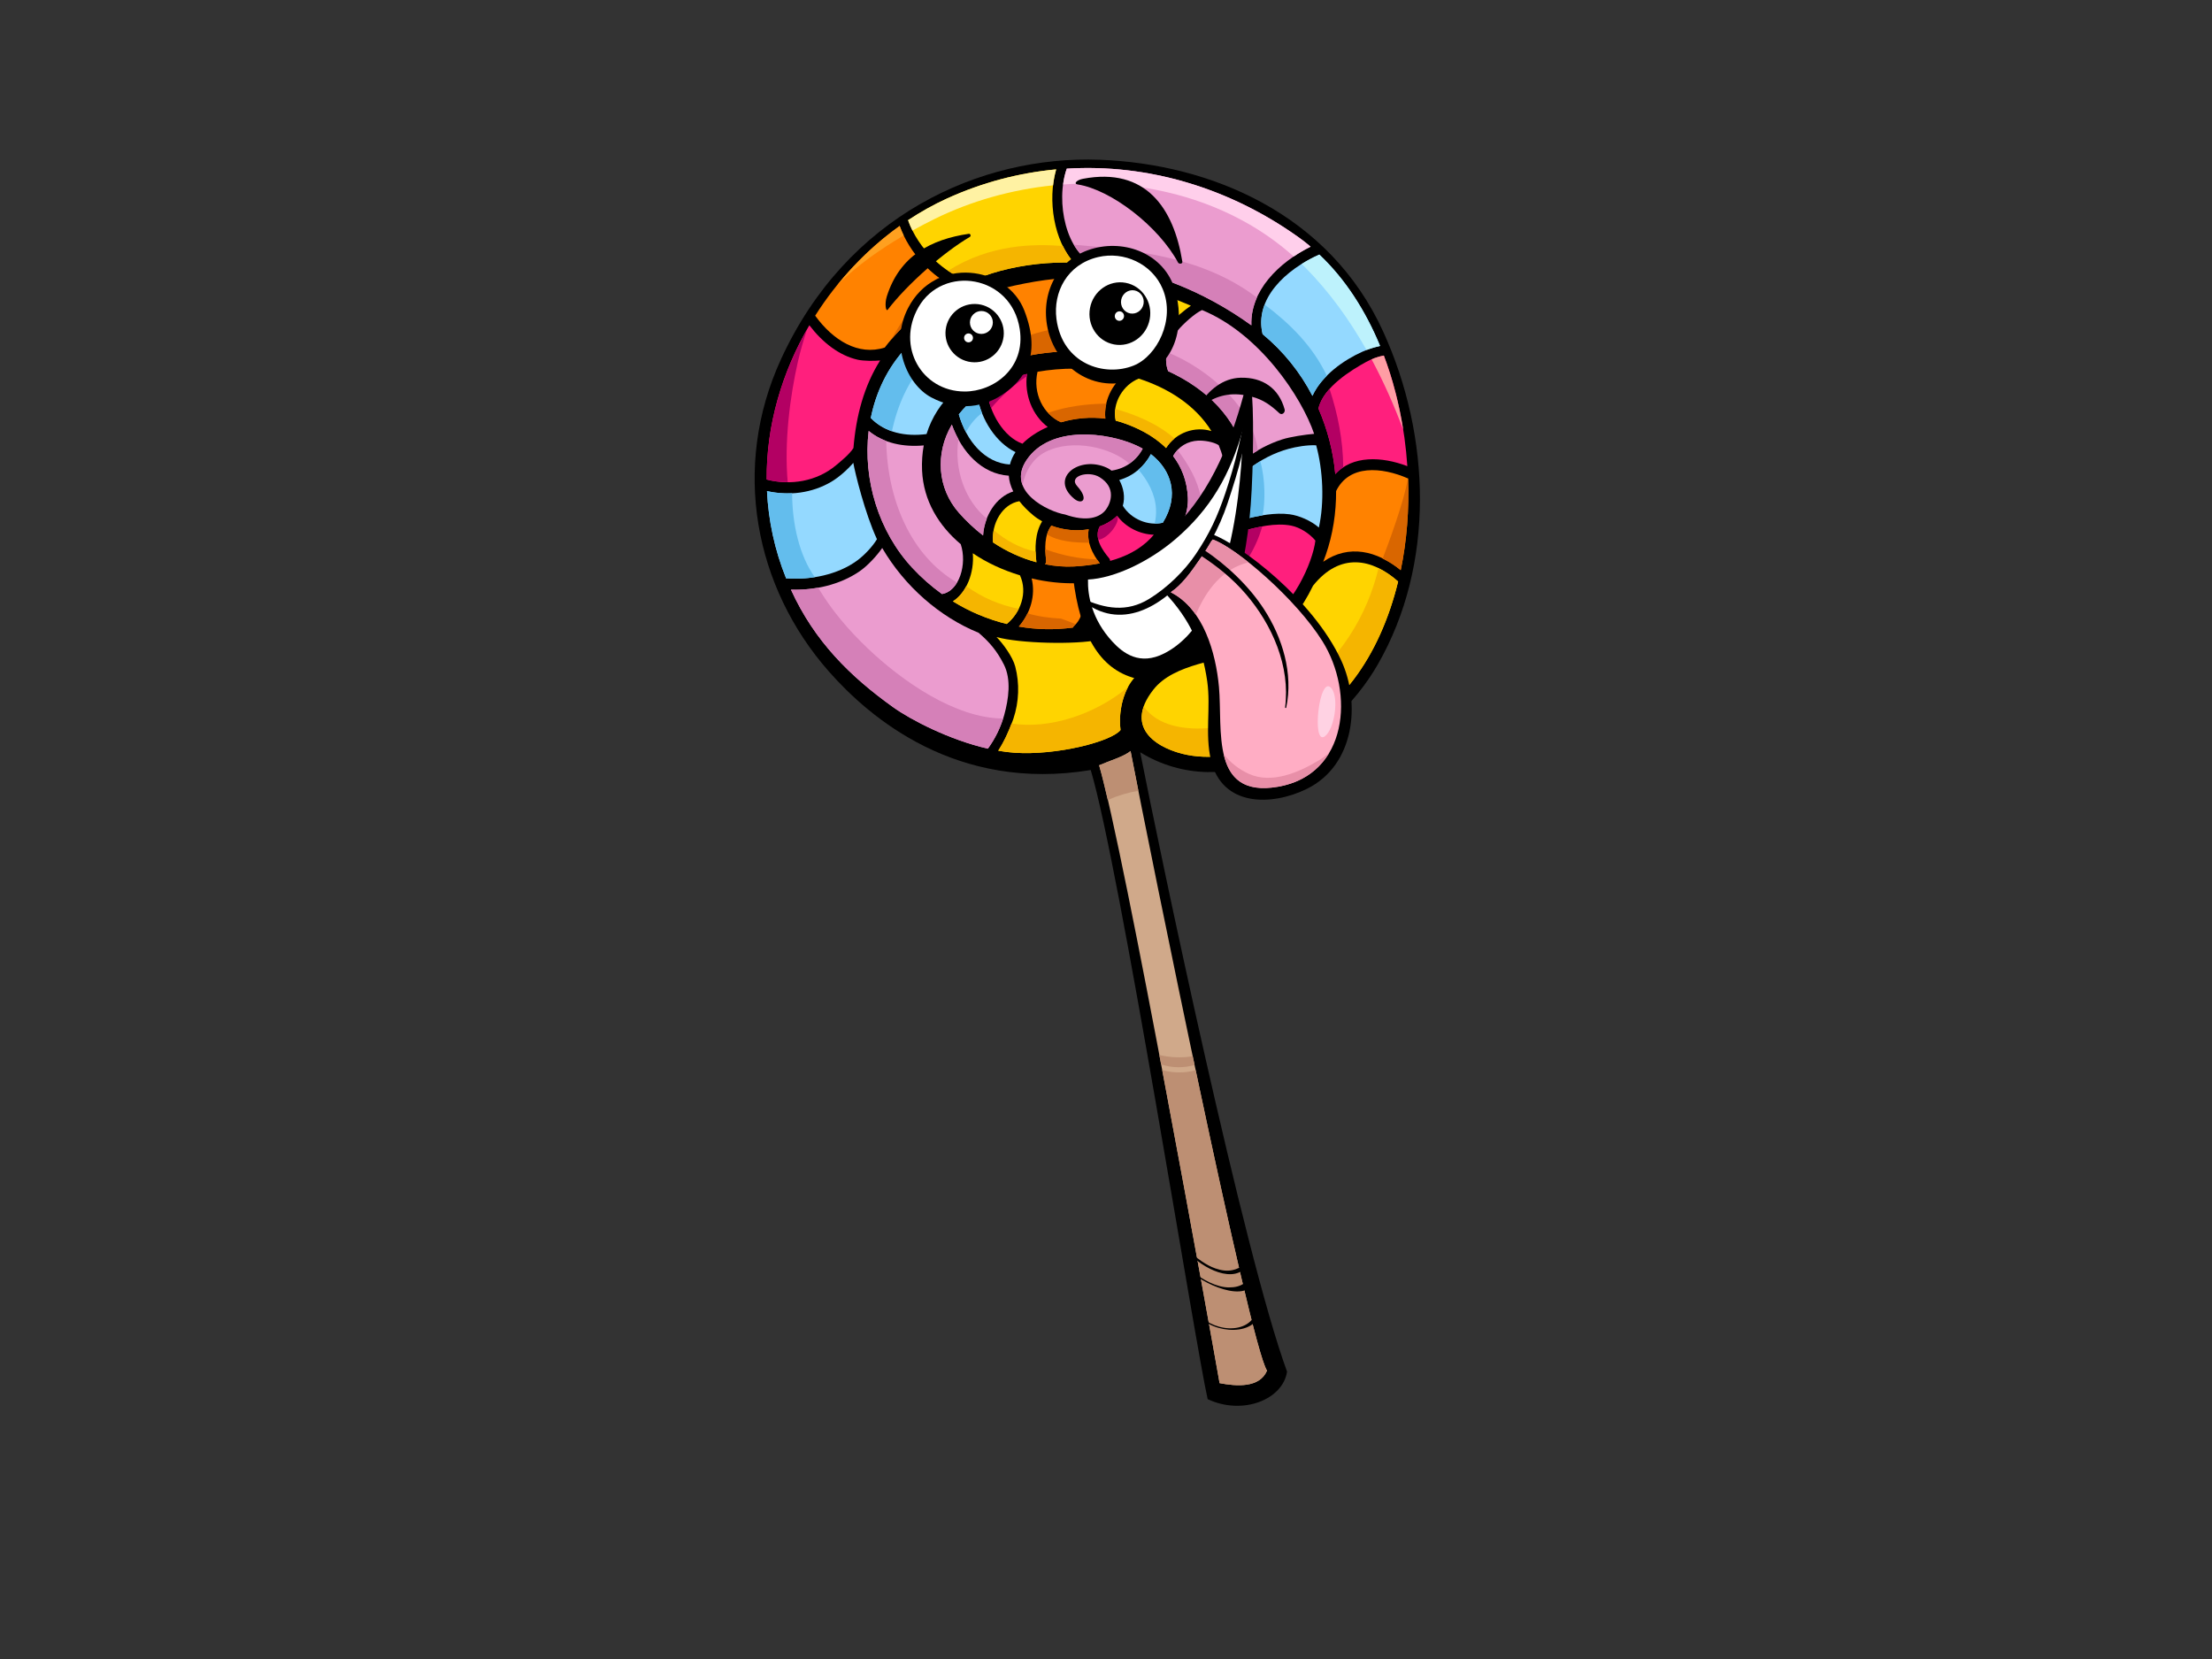 <?xml version="1.0" encoding="utf-8"?>
<!-- Generator: Adobe Illustrator 17.0.0, SVG Export Plug-In . SVG Version: 6.00 Build 0)  -->
<!DOCTYPE svg PUBLIC "-//W3C//DTD SVG 1.1//EN" "http://www.w3.org/Graphics/SVG/1.1/DTD/svg11.dtd">
<svg version="1.1" id="Layer_1" xmlns="http://www.w3.org/2000/svg" xmlns:xlink="http://www.w3.org/1999/xlink" x="0px" y="0px"
	 width="800px" height="600px" viewBox="0 0 800 600" enable-background="new 0 0 800 600" xml:space="preserve">
<rect x="0" y="0" width="800" height="600" fill="#333333" stroke="none"/>
<g>
	<g>
		<path d="M397.765,57.778c-43.393-1.623-91.484,20.327-115.276,72.074c-18.056,39.25-9.576,82.523,17.292,113.005
			c14.69,16.677,46.117,43.661,94.697,35.636c10.558,35.371,37.852,208.286,42.292,227.531c12.786,5.991,27.25,0.073,28.706-9.961
			c-15.717-42.873-45.891-187.452-53.114-223.99c31.061,18.976,69.129-2.52,85.924-31.753c20.83-36.218,19.198-82.578,1.966-120.379
			C480.772,77.182,437.644,59.275,397.765,57.778z"/>
		<path fill="#D0A98A" d="M458.236,495.701c-2.709,6.396-11.165,5.653-17.152,4.535c-2.254-13.029-34.392-192.315-43.566-223.459
			c3.935-1.717,8.913-3.114,11.366-5.156C416.423,310.62,452.141,486.788,458.236,495.701z"/>
		<path fill="#BD8F73" d="M432.037,385.19c-0.226-1.062-0.45-2.127-0.674-3.189c-3.962,0.657-8.098,0.49-12.062-0.451
			c0.215,1.133,0.428,2.263,0.64,3.396C423.823,386.279,428.068,386.279,432.037,385.19z"/>
		<path fill="#BD8F73" d="M420.333,387.002c10.06,53.241,19.564,106.361,20.751,113.234c5.987,1.118,14.443,1.86,17.152-4.535
			c-3.206-4.691-14.616-55.674-25.801-108.624C428.471,388.125,424.274,388.13,420.333,387.002z"/>
		<path fill="#BD8F73" d="M411.688,285.989c-1.178-6.015-2.142-10.909-2.804-14.368c-2.453,2.042-7.431,3.439-11.366,5.156
			c0.809,2.765,1.867,7.065,3.118,12.554C404.387,287.684,408.065,286.602,411.688,285.989z"/>
		<path fill="#FFD400" d="M474.881,211.822c-8.572,17.591-17.635,19.682-24.61,23.191c-8.639,4.339-25.526,4.683-33.163,14.433
			c-11.295,14.44,2.515,21.678,12.358,23.582c9.844,1.906,21.338-0.325,30.953-4.644c9.609-4.315,20.3-10.977,29.103-22.58
			c7.559-9.971,12.897-22.209,16.13-35.493C496.349,201.987,484.661,199.61,474.881,211.822z"/>
		<path fill="#FF1F7D" d="M500.484,128.592c-2.111,0.395-4.236,1.104-6.364,2.285c-5.168,2.853-15.527,9.045-17.289,16.889
			c3.274,7.557,5.376,15.592,6.084,23.69c6.206-6.799,16.791-6.415,26.07-2.862C508.065,154.788,505.204,141.098,500.484,128.592z"
			/>
		<path fill="#FF9DA4" d="M507.485,155.406c-1.466-9.263-3.794-18.313-7.001-26.814c-1.473,0.273-2.95,0.718-4.434,1.35
			C500.428,138.114,504.207,146.651,507.485,155.406z"/>
		<path fill="#EB9CCF" d="M310.897,206.61c-7.128,4.909-16.378,6.968-24.837,6.648c8.52,18.707,21.495,31.464,37.007,42.54
			c6.339,4.538,20.292,11.785,34.205,14.967c2.679-3.653,4.755-7.894,5.926-12.187c1.57-5.734,2.611-12.82-0.129-18.243
			c-2.522-4.986-5.269-8.178-9.135-11.479c-14.052-5.714-26.743-16.764-34.871-30.668
			C317.084,201.063,313.729,204.662,310.897,206.61z"/>
		<path fill="#94D9FF" d="M300.645,174.243c-6.961,4.121-15.392,5.157-23.25,3.372c0.513,10.526,2.721,21.156,6.939,31.609
			c0.134-0.027,0.247-0.073,0.393-0.058c8.219,0.633,18.245-1.215,25.419-6.546c2.45-1.824,5.421-4.936,7.018-7.611
			c-4.315-9.287-7.896-23.881-8.555-27.614C306.484,169.904,303.318,172.662,300.645,174.243z"/>
		<path fill="#FFD400" d="M410.453,244.908c0.004-6.929-7.543-12.1-13.218-13.482c-8.093,1.751-28.387,1.327-36.836-1.031
			c2.269,2.268,5.864,7.145,6.779,10.674c1.606,6.134,1.369,12.796-0.681,18.906c-1.346,3.99-3.183,7.958-5.469,11.533
			c1.969,0.342,3.927,0.594,5.843,0.732c15.409,1.038,35.109-4.079,38.388-8.217c-0.725-5.137,0.32-12.275,3.762-17.271
			C409.473,246.109,409.949,245.495,410.453,244.908z"/>
		<path fill="#FF8200" d="M448.245,219.382c-3.137-3.614-7.556-5.636-12.364-6.505c-8.593,8.452-19.786,14.271-31.447,17.688
			c2.721,1.484,5.206,3.526,6.962,6.085c1.053,1.538,2.331,4.419,2.75,6.318c9.744-6.82,25.633-8.382,38.72-14.545
			C452.054,225.668,449.852,221.239,448.245,219.382z"/>
		<path fill="#FF1F7D" d="M467.075,190.12c-5.755-1.179-12.501,0.514-18.11,2.045c-2.226,6.599-5.64,12.359-9.908,17.319
			c1.62,0.439,3.181,1.016,4.658,1.729c2.487,1.205,4.738,2.809,6.633,4.858c2.108,2.277,4.917,6.747,5.992,10.174
			c11.247-6.575,18.402-22.742,19.392-30.736C473.568,192.887,470.085,190.738,467.075,190.12z"/>
		<path fill="#EB9CCF" d="M314.163,155.852c-2.093,17.584,3.565,36.38,15.798,49.535c3.305,3.56,6.914,6.708,10.727,9.452
			c6.262-1.057,9.176-10.846,6.775-18.032c-7.96-6.701-13.465-15.653-13.985-26.619c-0.137-3.226,0.086-6.246,0.608-9.096
			C326.765,161.756,319.588,160.325,314.163,155.852z"/>
		<path fill="#94D9FF" d="M327.617,125.861c-6.673,7.186-10.807,15.991-12.689,25.31c5.154,5.34,12.595,6.794,20.164,5.817
			c1.894-6.131,5.331-11.318,9.905-15.552c-7.463-2.887-13.432-10.924-13.169-19.716
			C330.392,123.029,328.982,124.388,327.617,125.861z"/>
		<path fill="#FFD400" d="M368.884,208.072c-6.05-1.834-11.916-4.501-17.059-7.984c0.598,7-2.268,14.297-7.194,17.39
			c6.088,3.784,12.659,6.505,19.469,8.19C369.099,221.606,371.78,214.31,368.884,208.072z"/>
		<path fill="#EB9CCF" d="M433.27,159.36c-3.591,0.171-7.088,2.037-8.992,5.587c3.052,3.997,5.059,8.949,5.33,15.057
			c0.212,5.134-1.663,9.619-4.595,13.47c4.019,3.01,7.042,7.021,7.999,11.921c5.841-6.35,9.94-14.239,10.72-23.911
			c0.654-7.996-0.565-14.739-2.983-20.497C438.82,159.776,435.424,159.258,433.27,159.36z"/>
		<path fill="#94D9FF" d="M422.542,196.322c-3.784,3.9-8.555,7.007-12.936,9.291c3.666,3.33,4.587,8.865,3.13,14.006
			c6.062-2.811,11.951-6.437,16.952-10.958C429.614,203.433,426.679,199.278,422.542,196.322z"/>
		<path fill="#FFD400" d="M374.829,203.311c-0.592-5.173-0.523-10.487,2.074-14.763c-1.188-0.662-2.303-1.421-3.326-2.275
			c-2.005-1.683-3.623-3.352-4.904-5.013c-6.168,1.053-10.196,8.106-9.523,14.916c4.877,3.24,10.177,5.678,15.685,7.167
			C374.83,203.331,374.83,203.328,374.829,203.311z"/>
		<path fill="#FF8200" d="M393.739,191.422c-4.472,0.757-9.247,0.286-13.498-1.319c-2.588,3.437-2.39,8.207-1.912,12.471
			c0.075,0.618-0.082,1.123-0.355,1.501c3.442,0.677,6.946,0.98,10.475,0.795c2.987-0.167,6.16-0.519,9.325-1.133
			C395.063,200.299,392.912,195.9,393.739,191.422z"/>
		<path fill="#FF1F7D" d="M404.013,186.504c-0.272,0.293-0.547,0.572-0.869,0.829c-1.616,1.332-3.452,2.328-5.408,3.054
			c-0.011,0.015-0.009,0.041-0.018,0.051c-2.232,4.053,1.033,8.62,3.374,11.409c0.274,0.323,0.374,0.672,0.415,1.009
			c5.405-1.487,10.601-3.97,14.662-8.193c0.405-0.42,0.742-0.851,1.122-1.276C412.281,193.253,407.104,190.726,404.013,186.504z"/>
		<path fill="#EB9CCF" d="M399.962,184.326c1.801-2.399,3.834-8.011-2.293-11.756c-4.07-2.491-11.359-0.366-8.129,3.204
			c4.463,4.928,1.744,6.893-1.011,4.637c-9.15-7.522,1.791-15.845,11.813-11.232c0.583,0.274,1.133,0.621,1.657,1.032
			c5.23-0.788,9.074-3.762,11.269-7.944c-0.73-0.415-1.487-0.809-2.273-1.165c-10.469-4.775-31.042-7.406-39.64,5.154
			c-7.794,11.389,7.875,18.837,13.835,19.824C392.981,188.796,397.762,187.258,399.962,184.326z"/>
		<path fill="#94D9FF" d="M404.797,173.605c1.565,2.773,2.184,6.248,1.284,9.311c3.015,4.897,9.281,7.407,14.477,6.122
			c6.113-9.922,3.051-19.092-4.324-24.792C413.849,168.727,409.944,172.101,404.797,173.605z"/>
		<path fill="#94D9FF" d="M346.77,149.869c2.754,9.676,9.464,17.593,18.477,18.129c0.411-1.572,1.084-3.076,2.021-4.491
			c-6.909-3.309-12.31-11.489-13.832-20.141C350.81,145.34,348.607,147.544,346.77,149.869z"/>
		<path fill="#EB9CCF" d="M344.241,153.564c-6.178,10.575-5.148,23.088,2.498,31.817c2.672,3.039,5.632,5.821,8.801,8.283
			c0.431-7.164,4.755-13.984,10.921-15.925c-0.969-1.955-1.493-3.859-1.618-5.697C355.184,171.421,347.809,163.592,344.241,153.564z
			"/>
		<path fill="#FF1F7D" d="M369.779,160.47c2.406-2.419,5.566-4.475,9.153-6.041c-5.506-4.193-8.558-11.581-7.494-19.198
			c-5.649,1.341-10.482,3.348-14.575,5.809C357.84,149.443,363.033,158.044,369.779,160.47z"/>
		<path fill="#FF8200" d="M375.227,134.455c-1.756,7.763,2.042,15.387,8.478,18.262c5.15-1.49,10.76-2.031,16.052-1.312
			c-0.644-6.294,2.374-12.293,6.975-15.922c-6.048-1.467-12.146-2.149-17.686-2.168C384.03,133.304,379.441,133.717,375.227,134.455
			z"/>
		<path fill="#FFD400" d="M403.513,152.146c0.445,0.108,0.882,0.217,1.308,0.346c6.14,1.914,12.269,4.961,16.9,9.547
			c3.568-5.68,10.543-7.974,16.409-6.13c-5.93-9.542-15.783-15.571-26.293-18.986C406.412,139.072,402.042,145.641,403.513,152.146z
			"/>
		<path fill="#FF1F7D" d="M408.291,221.227c2.627-4.591,2.314-11.098-2.379-13.492c-0.108-0.053-0.175-0.148-0.258-0.218
			c-0.343,0.148-0.681,0.303-1.01,0.444c-3.343,1.416-7.179,2.311-11.266,2.726c2.224,4.8,2.397,10.785-0.147,15.411
			c4.672-0.987,9.8-2.493,14.941-4.53C408.216,221.453,408.227,221.346,408.291,221.227z"/>
		<path fill="#FF8200" d="M388.488,226.347c4.326-3.939,3.743-10.863,0.811-15.411c-5.211,0.131-10.727-0.446-16.194-1.741
			c1.521,6.211-0.492,12.685-4.64,17.414c6.423,1.123,13.001,1.244,19.566,0.364C388.141,226.75,388.285,226.544,388.488,226.347z"
			/>
		<path fill="#FF1F7D" d="M335.964,118.229c-2.501,9.309,4.48,18.772,12.673,20.176c4.292-3.155,9.276-5.651,14.716-7.483
			c-5.833-6.793-8.505-16.538-5.207-24.286C350.397,109.066,342.888,112.827,335.964,118.229z"/>
		<path fill="#B30063" d="M348.637,138.405c4.292-3.155,9.276-5.651,14.716-7.483c-0.997-1.156-1.899-2.405-2.697-3.71
			C355.91,129.828,350.679,134.529,348.637,138.405z"/>
		<path fill="#FF8200" d="M360.329,116.092c0.656,4.974,3.433,9.992,7.152,13.589c6.831-1.825,14.188-2.705,21.639-2.617
			c-1.438-4.635-2.136-9.801-1.652-14.619c0.34-3.417,3.092-9.14,4.777-11.893c-8.934-0.517-19.637,1.333-28.681,3.497
			C360.954,107.173,359.819,112.221,360.329,116.092z"/>
		<path fill="#FFD400" d="M391.143,111.349c-0.863,5.119,0.114,10.964,1.869,15.837c8.755,0.485,17.5,2.265,25.461,5.341
			c-0.735-5.453,1.224-10.944,4.587-15.274c1.593-2.051,5.563-5.301,7.65-6.703c-11.482-4.804-25.177-9.738-34.949-9.574
			C394.088,102.727,391.652,108.317,391.143,111.349z"/>
		<path fill="#94D9FF" d="M466.107,162.308c-5.242,1.436-10.276,4.001-14.763,7.549c0.569,4.423,0.515,9.148-0.338,14.231
			c-0.209,1.247-0.462,2.45-0.741,3.638c5.188-1.312,10.91-2.399,16.138-1.727c3.456,0.446,7.853,2.372,10.583,4.8
			c2.039-9.115,1.509-20.748-0.975-29.751C472.852,160.878,468.727,161.588,466.107,162.308z"/>
		<path fill="#EB9CCF" d="M425.984,119.467c-3.455,4.124-5.401,9.604-3.522,14.76c13.883,6.347,24.741,16.896,28.138,31.493
			c4.045-2.999,8.452-5.288,13.03-6.773c3.021-0.983,8.529-1.788,11.65-2.044c-4.527-13.279-19.626-36.159-40.536-44.772
			C432.183,113.279,427.981,117.085,425.984,119.467z"/>
		<path fill="#FF1F7D" d="M277.278,173.428c8.605,2.251,18.101,0.705,25.091-5.156c1.944-1.629,4.814-3.936,6.297-6.243
			c0.945-11.716,3.86-22.468,9.644-31.661c-2.171,0.217-5.998,0.198-8.077-0.263c-6.651-1.482-12.726-6.184-17.521-12.472
			C282.892,134.357,277.137,153.634,277.278,173.428z"/>
		<path fill="#B30063" d="M480.846,140.658c-1.938,2.157-3.438,4.542-4.015,7.109c3.274,7.557,5.376,15.592,6.084,23.69
			c0.874-0.952,1.852-1.735,2.88-2.423C485.743,159.249,483.847,149.778,480.846,140.658z"/>
		<path fill="#B30063" d="M456.516,190.375c-2.619,0.478-5.189,1.142-7.551,1.79c-2.226,6.599-5.64,12.359-9.908,17.319
			c1.534,0.483,4.048,1.523,4.658,1.729C450.235,205.147,454.48,197.592,456.516,190.375z"/>
		<path fill="#B30063" d="M404.013,186.504c-0.272,0.293-0.547,0.572-0.869,0.829c-1.616,1.332-3.452,2.328-5.408,3.054
			c-0.011,0.015-0.009,0.041-0.018,0.051c-0.863,1.574-0.884,3.206-0.463,4.8C401.261,194.583,405.344,188.328,404.013,186.504z"/>
		<path fill="#B30063" d="M371.388,136.04c0.025-0.266,0.019-0.537,0.05-0.81c-5.649,1.341-10.482,3.348-14.575,5.809
			c0.257,2.206,0.82,4.424,1.606,6.54C362.274,143.149,366.649,139.202,371.388,136.04z"/>
		<path fill="#B30063" d="M404.643,207.961c-3.329,1.409-7.14,2.299-11.201,2.721c5.087,0.463,10.194,0.39,15.337-0.18
			c-0.659-1.137-1.584-2.122-2.867-2.767c-0.108-0.053-0.175-0.148-0.258-0.218C405.31,207.665,404.972,207.82,404.643,207.961z"/>
		<path fill="#B30063" d="M358.088,106.837c0.027-0.063,0.03-0.133,0.058-0.201c-7.749,2.43-15.258,6.191-22.182,11.593
			c-0.782,2.912-0.641,5.834,0.181,8.526C341.537,118.109,349.479,111.869,358.088,106.837z"/>
		<path fill="#B30063" d="M288.585,130.753c0.909-3.955,2.026-7.754,3.234-11.491c-9.256,16.35-14.681,35-14.54,54.167
			c2.485,0.656,5.042,0.939,7.608,0.947C283.59,159.881,285.707,143.368,288.585,130.753z"/>
		<path fill="#FF8200" d="M294.817,114.169c6.448,8.899,15.599,14.596,25.169,11.526c6.906-9.064,16.032-16.369,25.864-21.488
			c-8.798-4.087-16.865-12.578-20.476-22.487C313.407,90.261,302.924,101.397,294.817,114.169z"/>
		<path fill="#FFA01F" d="M326.847,85.173c-0.547-1.131-1.047-2.28-1.473-3.453c-8.284,5.912-15.833,13.093-22.402,21.176
			C310.029,96.001,318.333,90.131,326.847,85.173z"/>
		<path fill="#FFD400" d="M342.387,71.841c-4.819,2.195-9.484,4.822-13.978,7.794c3.674,10.471,13.193,19.385,22.4,22.189
			c3.595-1.57,7.231-2.854,10.855-3.831c8.618-2.323,17.615-3.273,26.721-3.026c-7.129-7.715-9.653-22.477-6.405-33.707
			C368.587,62.518,355.25,65.963,342.387,71.841z"/>
		<path fill="#FFF2A3" d="M337.921,79.23c13.233-6.53,27.934-10.661,42.936-12.201c0.228-1.986,0.588-3.928,1.123-5.769
			c-13.393,1.258-26.73,4.703-39.593,10.581c-4.819,2.195-9.484,4.822-13.978,7.794c0.446,1.275,0.983,2.527,1.592,3.747
			C332.645,81.917,335.295,80.526,337.921,79.23z"/>
		<path fill="#F5B500" d="M498.563,205.521c-4.042,16.555-13.229,33.453-34.129,48.686c-11.274,8.215-40.821,15.331-50.782,1.322
			c-3.671,10.422,7.464,15.879,15.814,17.499c9.844,1.906,21.338-0.325,30.953-4.644c9.609-4.315,20.3-10.977,29.103-22.58
			c7.559-9.971,12.897-22.209,16.13-35.493C503.414,208.308,501.023,206.707,498.563,205.521z"/>
		<path fill="#F5B500" d="M365.817,261.66c-1.27,3.405-2.824,6.784-4.79,9.847c1.969,0.342,3.927,0.594,5.843,0.732
			c15.409,1.038,35.109-4.079,38.388-8.217c-0.64-4.572,0.118-10.722,2.734-15.547C396.333,258.25,379.598,263.879,365.817,261.66z"
			/>
		<path fill="#F5B500" d="M349.462,211.982c-1.222,2.309-2.844,4.257-4.831,5.496c6.088,3.784,12.659,6.505,19.469,8.19
			c1.805-1.475,3.312-3.378,4.358-5.496C361.598,218.887,355.165,216.083,349.462,211.982z"/>
		<path fill="#F5B500" d="M359.395,191.733c-0.277,1.45-0.393,2.949-0.246,4.443c4.877,3.24,10.177,5.678,15.685,7.167
			c-0.004-0.012-0.004-0.015-0.005-0.032c-0.147-1.271-0.249-2.556-0.289-3.83C368.993,198.322,363.884,195.553,359.395,191.733z"/>
		<path fill="#F5B500" d="M424.787,158.602c-6.098-5.338-13.86-8.575-21.408-10.707c-0.188,1.392-0.188,2.816,0.135,4.25
			c0.445,0.108,0.882,0.217,1.308,0.346c6.14,1.914,12.269,4.961,16.9,9.547C422.566,160.7,423.614,159.553,424.787,158.602z"/>
		<path fill="#F5B500" d="M418.966,125.556c-8.998-3.237-18.205-5.542-27.857-6.354c0.352,2.763,1.01,5.501,1.903,7.984
			c8.755,0.485,17.5,2.265,25.461,5.341C418.155,130.179,418.388,127.821,418.966,125.556z"/>
		<path fill="#F5B500" d="M342.874,97.929c2.579,1.739,5.273,3.086,7.934,3.894c3.595-1.57,7.231-2.854,10.855-3.831
			c8.618-2.323,17.615-3.273,26.721-3.026c-1.558-1.687-2.852-3.75-3.961-5.996C373.903,88.185,358.242,88.216,342.874,97.929z"/>
		<path fill="#EB9CCF" d="M474.002,89.207c-1.398-1.18-2.828-2.327-4.324-3.378c-24.985-17.844-54.455-26.657-83.868-24.839
			c-4.283,12.104-0.046,30.815,10.126,34.45c19.536,2.001,39.236,9.654,56.644,22.208
			C452.066,105.258,462.417,94.949,474.002,89.207z"/>
		<path fill="#FFCFEB" d="M467.884,92.77c1.963-1.327,4.019-2.52,6.118-3.563c-1.398-1.18-2.828-2.327-4.324-3.378
			c-24.985-17.844-54.455-26.657-83.868-24.839c-0.632,1.786-1.056,3.726-1.324,5.732C414.56,64.48,445.458,72.658,467.884,92.77z"
			/>
		<path fill="#D580B8" d="M313.888,234.547c-6.913-6.575-13.153-13.837-18-22.017c-3.291,0.592-6.612,0.846-9.828,0.728
			c8.52,18.707,21.495,31.464,37.007,42.54c6.339,4.538,20.292,11.785,34.205,14.967c2.41-3.291,4.287-7.048,5.507-10.907
			C345.418,259.793,326.165,246.235,313.888,234.547z"/>
		<path fill="#D580B8" d="M346.125,210.684c-16.738-9.723-25.241-29.989-25.608-51.197c-2.282-0.871-4.429-2.048-6.353-3.635
			c-2.093,17.584,3.565,36.38,15.798,49.535c3.305,3.56,6.914,6.708,10.727,9.452C342.99,214.449,344.827,212.872,346.125,210.684z"
			/>
		<path fill="#D580B8" d="M425.884,162.747c-0.604,0.651-1.167,1.361-1.607,2.2c3.052,3.997,5.059,8.949,5.33,15.057
			c0.212,5.134-1.663,9.619-4.595,13.47c1.709,1.276,3.184,2.777,4.446,4.421C439.001,185.999,433.997,173.468,425.884,162.747z"/>
		<path fill="#D580B8" d="M371.355,166.255c-2.356,3.437-2.544,6.5-1.541,9.157c0.878-4.652,3.611-9.636,8.409-12.027
			c9.773-4.868,23.757-1.503,30.155,4.258c2.047-1.379,3.733-3.168,4.889-5.377c-0.73-0.415-1.487-0.809-2.273-1.165
			C400.526,156.326,379.953,153.695,371.355,166.255z"/>
		<path fill="#D580B8" d="M346.637,158.843c-0.908-1.678-1.743-3.426-2.396-5.279c-6.178,10.575-5.148,23.088,2.498,31.817
			c2.672,3.039,5.632,5.821,8.801,8.283c0.131-2.105,0.629-4.162,1.367-6.093C348.963,181.078,344.975,169.616,346.637,158.843z"/>
		<path fill="#D580B8" d="M422.04,127.333c-0.478,2.26-0.41,4.605,0.422,6.895c13.883,6.347,24.741,16.896,28.138,31.493
			c1.389-1.032,2.833-1.944,4.306-2.775C453.188,147.799,437.456,133.485,422.04,127.333z"/>
		<path fill="#D580B8" d="M454.586,107.631c-18.983-14.421-42.669-17.162-66.229-19.133c1.924,3.303,4.475,5.824,7.578,6.941
			c19.536,2.001,39.236,9.654,56.644,22.208C452.432,114.116,453.192,110.762,454.586,107.631z"/>
		<path fill="#94D9FF" d="M456.64,120.85c7.566,6.243,13.65,13.866,18.023,22.326c3.411-7.502,11.524-13.036,18.015-15.951
			c2.208-0.989,4.342-1.644,6.442-2.113c-5.296-12.847-12.649-24.251-21.966-33.042C465.044,97.42,453.537,108.068,456.64,120.85z"
			/>
		<path fill="#BDF2FC" d="M472.025,96.692c8.821,8.939,16.09,19.052,22.206,29.892c1.66-0.643,3.286-1.115,4.888-1.471
			c-5.296-12.847-12.649-24.251-21.966-33.042c-2.178,0.963-4.339,2.104-6.399,3.396C471.177,95.875,471.611,96.271,472.025,96.692z
			"/>
		<path fill="#63BDED" d="M294.671,208.732c-5.546-7.802-8.153-19.078-8.189-30.365c-3.043,0.153-6.106-0.073-9.088-0.752
			c0.513,10.526,2.721,21.156,6.939,31.609c0.134-0.027,0.247-0.073,0.393-0.058C287.87,209.406,291.271,209.268,294.671,208.732z"
			/>
		<path fill="#63BDED" d="M334.213,131.586c-1.572-2.99-2.493-6.358-2.386-9.867c-1.435,1.31-2.846,2.668-4.21,4.141
			c-6.673,7.186-10.807,15.991-12.689,25.31c2.19,2.26,4.805,3.788,7.633,4.772C324.665,146.378,328.421,138.061,334.213,131.586z"
			/>
		<path fill="#63BDED" d="M426.696,200.289c-1.145-1.494-2.559-2.818-4.153-3.968c-3.784,3.9-8.555,7.007-12.936,9.291
			c1.356,1.22,2.323,2.758,2.949,4.455C417.694,207.67,422.891,204.342,426.696,200.289z"/>
		<path fill="#63BDED" d="M418.078,183.918c0.122,2.023-0.073,3.813-0.491,5.411c1.009,0.012,2.009-0.046,2.971-0.291
			c6.113-9.922,3.051-19.092-4.324-24.792c-1.158,2.165-2.681,4.06-4.511,5.621C415.159,173.815,417.763,178.711,418.078,183.918z"
			/>
		<path fill="#63BDED" d="M355.15,149.355c-0.757-1.936-1.346-3.95-1.714-5.989c-2.627,1.974-4.83,4.178-6.667,6.503
			c0.643,2.289,1.527,4.456,2.593,6.464C350.811,153.449,352.803,151.174,355.15,149.355z"/>
		<path fill="#63BDED" d="M455.8,166.794c-1.529,0.928-3.024,1.935-4.455,3.063c0.569,4.423,0.515,9.148-0.338,14.231
			c-0.209,1.247-0.462,2.45-0.741,3.638c2.043-0.514,4.184-0.994,6.342-1.348C457.649,181.811,457.626,173.258,455.8,166.794z"/>
		<path fill="#63BDED" d="M457.382,110.159c-1.264,3.331-1.649,6.912-0.742,10.691c7.566,6.243,13.65,13.866,18.023,22.326
			c1.226-2.695,3.064-5.117,5.211-7.268C474.779,125.163,466.498,117.02,457.382,110.159z"/>
		<path fill="#FF8200" d="M483.223,177.588c0.029,7.882-1.169,15.714-3.734,23.075c-0.312,0.883-0.625,1.676-0.934,2.508
			c9.27-6.427,19.455-3.987,28.035,3.044c2.208-10.667,3.081-21.92,2.667-33.166C499.59,168.821,487.934,167.966,483.223,177.588z"
			/>
		<path fill="#D96600" d="M440.539,214.175c-1.494-0.575-3.054-1.002-4.659-1.298c-8.593,8.452-19.786,14.271-31.447,17.688
			c0.649,0.359,1.267,0.774,1.888,1.193C418.533,230.315,432.51,224.157,440.539,214.175z"/>
		<path fill="#D96600" d="M378.058,198.657c0.023,1.324,0.127,2.646,0.27,3.917c0.075,0.618-0.082,1.123-0.355,1.501
			c3.442,0.677,6.946,0.98,10.475,0.795c2.987-0.167,6.16-0.519,9.325-1.133c-0.378-0.468-0.728-0.946-1.061-1.45
			C390.389,202.169,384.103,200.855,378.058,198.657z"/>
		<path fill="#D96600" d="M380.241,190.103c-0.717,0.965-1.211,2.04-1.556,3.175c3.958,2.527,9.875,3.032,15.246,2.998
			c-0.387-1.579-0.497-3.209-0.192-4.853C389.266,192.179,384.492,191.709,380.241,190.103z"/>
		<path fill="#D96600" d="M379.046,149.291c1.318,1.437,2.882,2.63,4.659,3.426c5.15-1.49,10.76-2.031,16.052-1.312
			c-0.19-1.857-0.022-3.679,0.369-5.43C392.959,146.08,385.843,146.951,379.046,149.291z"/>
		<path fill="#D96600" d="M388.488,226.347c0.215-0.187,0.354-0.429,0.54-0.635c-1.767-0.645-3.531-1.307-5.281-1.982
			c-4.164-0.213-8.284-0.766-12.136-1.909c-0.832,1.712-1.872,3.34-3.144,4.788c6.423,1.123,13.001,1.244,19.566,0.364
			C388.141,226.75,388.285,226.544,388.488,226.347z"/>
		<path fill="#D96600" d="M363.957,125.423c1.026,1.541,2.211,2.999,3.524,4.258c6.831-1.825,14.188-2.705,21.639-2.617
			c-0.839-2.699-1.404-5.58-1.647-8.47C380.031,118.418,369.713,121.331,363.957,125.423z"/>
		<path fill="#D96600" d="M322.309,122.826c6.573-7.74,14.772-14.057,23.541-18.619c-2.268-1.054-4.469-2.408-6.573-3.994
			C332.867,106.63,327.191,114.038,322.309,122.826z"/>
		<path fill="#D96600" d="M509.184,173.021c-1.218,7.837-7.116,23.868-9.134,29.015c2.251,1.087,4.452,2.459,6.54,4.179
			c2.208-10.667,3.081-21.92,2.667-33.166C509.232,173.038,509.2,173.032,509.184,173.021z"/>
	</g>
	<g>
		<path d="M393.411,90.509c12.238-4.418,26.687,0.665,31.118,13.076c3.089,8.653,4.025,25.887-11.574,32.762
			c-16.426,7.235-30.405-3.218-33.792-16.427C376.019,107.659,381.359,94.858,393.411,90.509z"/>
		<path fill="#FFFFFF" d="M410.021,132.203c8.371-3.362,15.149-16.513,10.481-27.698c-3.809-9.128-14.071-13.745-23.384-11.526
			c-11.271,2.678-16.273,12.791-15.04,22.359C384.189,131.664,399.463,136.447,410.021,132.203z"/>
		<path d="M336.772,143.709c-8.825-4.709-15.081-19.385-8.318-32.371c9.85-18.923,35.705-15.22,41.987,0.918
			c6.708,17.245-0.904,25.319-6.741,29.652C356.334,147.373,346.542,148.929,336.772,143.709z"/>
		<path fill="#FFFFFF" d="M368.808,119.048c-3.01-19.683-27.766-23.448-36.645-7.928c-8.117,14.191,1.222,30.451,16.722,30.479
			C359.321,141.619,370.972,133.235,368.808,119.048z"/>
		<path d="M391.711,64.651c22.62-4.256,32.765,10.579,35.899,29.969c0.143,0.881-1.216,0.947-1.552,0.33
			c-6.969-12.982-24.099-26.335-36.361-28.254C388.241,66.464,389.298,65.106,391.711,64.651z"/>
		<path d="M320.717,107.238c4.655-14.803,16.109-20.691,29.663-22.679c0.675-0.099,0.846,0.852,0.378,1.125
			c-9.268,5.405-22.549,16.974-29.667,26.292C320.379,112.91,319.887,109.887,320.717,107.238z"/>
		<path d="M363.038,120.644c-0.092,5.82-4.885,10.477-10.708,10.388c-5.826-0.09-10.474-4.886-10.386-10.709
			c0.09-5.825,4.881-10.476,10.707-10.388C358.477,110.024,363.121,114.82,363.038,120.644z"/>
		<path d="M415.812,115.444c-1.156,6.158-6.921,10.243-12.887,9.127c-5.963-1.115-9.864-7.012-8.711-13.168
			c1.15-6.152,6.922-10.239,12.881-9.122C413.061,103.397,416.966,109.289,415.812,115.444z"/>
		<circle fill="#FFFFFF" cx="354.933" cy="116.625" r="4.144"/>
		<path fill="#FFFFFF" d="M413.567,109.946c-0.431,2.297-2.585,3.825-4.814,3.408c-2.225-0.415-3.689-2.617-3.256-4.919
			c0.434-2.295,2.589-3.824,4.814-3.407C412.538,105.448,413.998,107.649,413.567,109.946z"/>
		<path fill="#FFFFFF" d="M406.489,114.618c-0.173,0.938-1.048,1.555-1.957,1.389c-0.908-0.175-1.496-1.067-1.322-2.003
			c0.175-0.933,1.049-1.553,1.956-1.384C406.072,112.789,406.662,113.681,406.489,114.618z"/>
		<path fill="#FFFFFF" d="M351.891,122.232c-0.012,0.892-0.744,1.595-1.632,1.583c-0.894-0.015-1.599-0.739-1.585-1.637
			c0.01-0.885,0.739-1.598,1.634-1.583C351.195,120.608,351.905,121.339,351.891,122.232z"/>
	</g>
	<path d="M464.607,148.074c-2.083-7.652-7.937-11.642-15.842-11.469c-6.598,0.147-11.559,4.528-15.048,9.721
		c-0.323,0.478,0.221,1.238,0.734,0.807c4.686-3.947,10.08-5.113,15.294-4.278c-5.088,18.935-13.553,38.215-27.297,49.809
		c-15.714,13.257-36.521,17.501-55.714,9.447c-0.344-0.146-0.568,0.366-0.23,0.534c8.073,3.917,14.114,6.524,21.623,6.393
		c2.441,20.239,9.355,32.963,22.683,36.353c11.016,2.801,24.406-7.984,29.451-17.741c8.126-15.719,10.077-26.101,11.665-40.394
		c1.256-11.29,1.618-34.589,0.92-43.754c3.936,1.037,6.666,2.973,9.852,5.932C463.67,150.34,464.9,149.146,464.607,148.074z"/>
	<path fill="#FFFFFF" d="M421.117,236.286c-8.96,4.589-14.967-0.08-18.781-4.203c-7.481-8.084-8.997-16.74-8.85-22.488
		c9.381-0.449,21.935-6.318,31.619-14.598c12.735-10.892,19.914-23.433,24.506-40.027
		C448.943,174.443,446.018,223.536,421.117,236.286z"/>
	<path d="M450.857,145.245c-1.23,10.842-4.231,22.871-7.716,33.163c-2.858,8.428-5.615,14.453-10.583,21.879
		c-4.195,6.272-10.547,12.391-16.996,16.337c-8.027,4.904-15.879,3.563-24.062-0.175c-0.315-0.141-0.629,0.289-0.346,0.524
		c14.015,11.668,29.225,2.348,38.768-9.41c6.193-7.635,10.999-16.42,14.054-25.587c3.896-11.709,7.715-24.225,7.731-36.661
		C451.707,144.768,450.919,144.692,450.857,145.245z"/>
	<g>
		<path d="M485.076,238.867c-10.236-22.233-36.772-42.034-46.609-45.628c-4.499,7.827-10.071,15.052-16.85,21.001
			c-0.068,0.09-0.147,0.196-0.209,0.281c8.817,9.379,13.39,19.153,15.205,31.905c1.351,9.522-0.884,19.005,1.335,28.444
			c4.002,17.026,22.024,16.677,34.727,10.414C490.011,276.736,492.169,254.265,485.076,238.867z"/>
		<path fill="#FFADC4" d="M478.3,231.935c-9.481-15.188-30.849-33.625-39.663-36.817c-0.176,0.189-0.353,0.39-0.529,0.587
			c-1.007,1.761-2.082,3.473-3.22,5.144c-0.057,0.087-0.107,0.177-0.167,0.262c-0.172,0.25-0.364,0.531-0.546,0.793
			c-0.241,0.342-0.466,0.696-0.713,1.033c-2.658,3.854-6.071,8.62-9.917,11.159c-0.03,0.039-0.063,0.082-0.093,0.124
			c11.803,5.962,16.281,21.93,17.404,34.248c1.399,15.377-3.264,40.365,21.416,36.053C487.538,280.1,489.952,250.603,478.3,231.935z
			"/>
		<path fill="#E88FA8" d="M438.637,195.119c-0.176,0.189-0.353,0.39-0.529,0.587c-1.007,1.761-2.082,3.473-3.22,5.144
			c-0.057,0.087-0.107,0.177-0.167,0.262c-0.172,0.25-0.364,0.531-0.546,0.793c-0.241,0.342-0.466,0.696-0.713,1.033
			c-2.658,3.854-6.071,8.62-9.917,11.159c-0.03,0.039-0.063,0.082-0.093,0.124c3.683,1.86,6.656,4.698,9.036,8.093
			c3.838-9.134,9.828-16.725,19.063-18.944C446.404,199.278,441.735,196.244,438.637,195.119z"/>
		<path fill="#E88FA8" d="M476.983,274.995c-7.129,4.31-16.976,8.617-25.264,4.902c-3.615-1.62-6.789-4.113-9.176-7.196
			c1.902,8.268,6.763,14.089,19.729,11.821c8.804-1.538,14.825-6.131,18.451-12.241C479.551,273.261,478.32,274.182,476.983,274.995
			z"/>
		<path d="M457.05,220.189c-5.295-8.108-13.136-15.704-21.947-21.544c-0.435,0.652-0.854,1.317-1.307,1.955
			c6.172,4.014,11.813,8.464,16.785,14.256c9.563,11.157,16.126,26.114,14.192,40.996c-0.03,0.228,0.353,0.301,0.4,0.078
			C467.793,243.584,463.829,230.577,457.05,220.189z"/>
		<path fill="#FFD2E3" d="M481.444,248.818c3.005,3.417,1.139,15.074-2.347,17.516C474.314,269.69,477.075,243.853,481.444,248.818z
			"/>
	</g>
	<path d="M451.223,456.74c-4.001,2.716-6.972,3.64-11.69,1.996c-3.429-1.193-6.362-3.587-9.213-5.755
		c-0.192-0.143-0.412,0.15-0.262,0.313c4.5,4.967,16.517,11.954,21.536,3.798C451.73,456.873,451.439,456.592,451.223,456.74z"/>
	<path d="M453.202,459.663c-1.787,4.106-4.21,5.974-8.754,5.954c-4.62-0.019-9.838-2.99-13.314-5.852
		c-0.218-0.179-0.541,0.109-0.322,0.31c5.017,4.725,23.693,13.17,23.19-0.228C453.981,459.396,453.394,459.209,453.202,459.663z"/>
	<path d="M455.288,471.04c-0.662,4.572-2.713,7.991-7.407,9.059c-4.488,1.021-9.698-0.56-13.151-3.485
		c-0.183-0.158-0.468,0.08-0.284,0.257c6.417,6.1,22.96,6.301,21.43-5.792C455.835,470.761,455.339,470.69,455.288,471.04z"/>
</g>
</svg>
